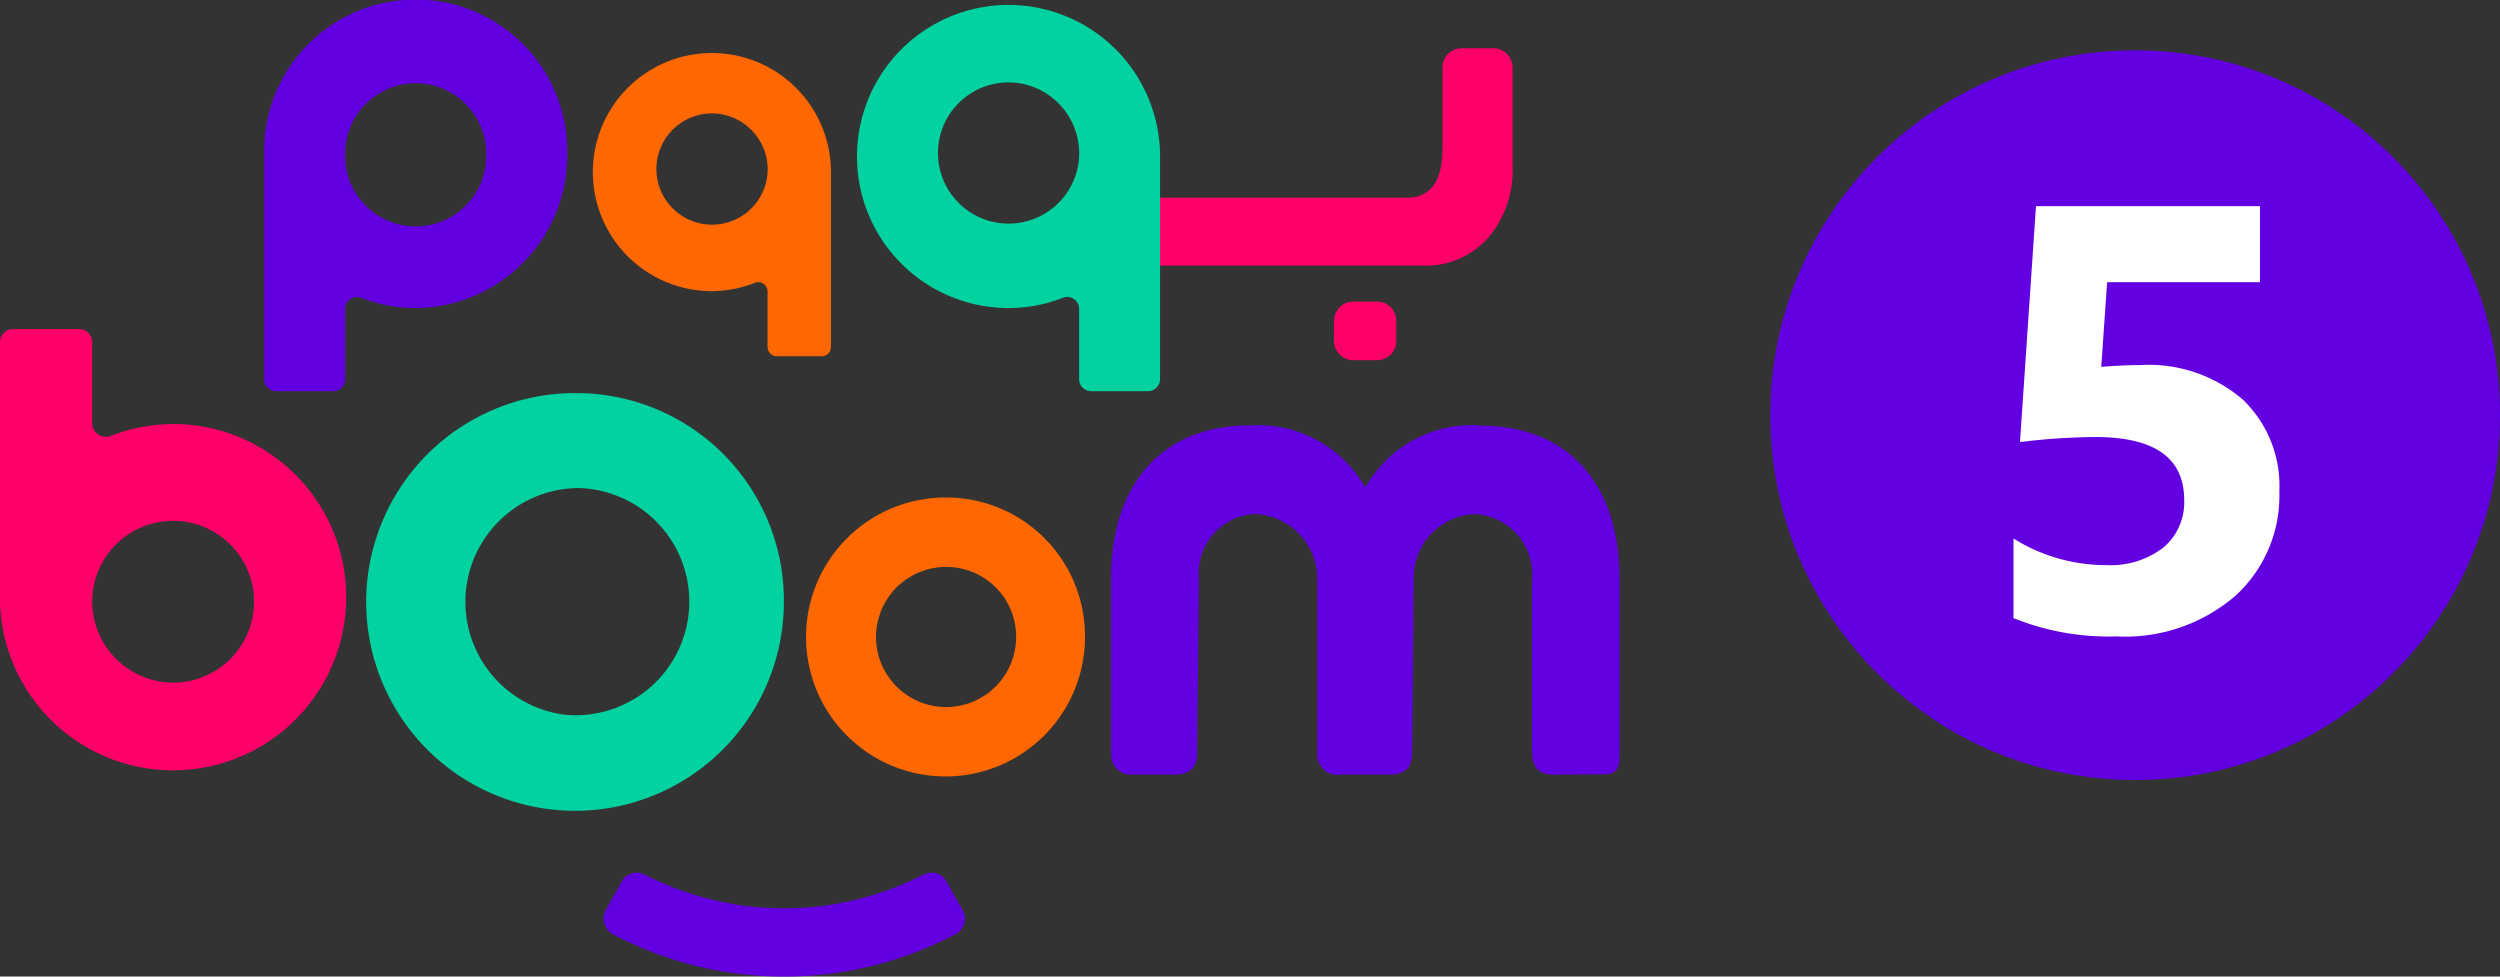 <svg xmlns="http://www.w3.org/2000/svg" width="99.352" height="38.809">
    <rect width="100%" height="100%" fill="#333333" stroke="none"/>
    <defs>
        <style>
            .cls-1,.cls-2{fill:#02d1a0;fill-rule:evenodd}.cls-2{fill:#ff6700}.cls-3{fill:#6200e2}
        </style>
    </defs>
    <g id="Group_2246" data-name="Group 2246" transform="translate(-239.324 -390)">
        <g id="Group_2042" data-name="Group 2042" transform="translate(239.324 390)">
            <g id="Group_2032" data-name="Group 2032">
                <g id="Group_2023" data-name="Group 2023" transform="translate(14.795 15.623)">
                    <path id="Path_2017" data-name="Path 2017" class="cls-1" d="M455.527 208.891a4.522 4.522 0 0 0-.6 9 4.514 4.514 0 1 0 .6-9zm0-3.773a8.3 8.3 0 1 0 8.163 8.311 8.244 8.244 0 0 0-8.163-8.311z" transform="translate(-447.333 -205.118)"/>
                </g>
                <g id="Group_2024" data-name="Group 2024" transform="translate(32.188 19.771)">
                    <path id="Path_2018" data-name="Path 2018" class="cls-2" d="M516.951 223.178a2.784 2.784 0 1 0 2.736 2.791 2.771 2.771 0 0 0-2.736-2.791zm0-2.76a5.543 5.543 0 1 0 5.473 5.551 5.51 5.51 0 0 0-5.473-5.551z" transform="translate(-511.493 -220.418)"/>
                </g>
                <g id="Group_2025" data-name="Group 2025" transform="translate(23.985 34.678)">
                    <path id="Path_2019" data-name="Path 2019" class="cls-3" d="M495.5 276.889a.692.692 0 0 1-.278.967 14.959 14.959 0 0 1-2.953 1.169 14.716 14.716 0 0 1-7.715 0 15.345 15.345 0 0 1-2.953-1.169.718.718 0 0 1-.278-.967l.634-1.123a.683.683 0 0 1 .912-.281 11.956 11.956 0 0 0 2.381.92 12.081 12.081 0 0 0 6.323 0 11.961 11.961 0 0 0 2.381-.92.679.679 0 0 1 .912.281z" transform="translate(-481.234 -275.408)"/>
                </g>
                <g id="Group_2026" data-name="Group 2026" transform="translate(0 13.082)">
                    <path id="Path_2020" data-name="Path 2020" d="M399.618 209.791a3.237 3.237 0 0 1-3.2-3.259 3.216 3.216 0 1 1 3.2 3.259zm0-10.275a6.825 6.825 0 0 0-2.458.468.544.544 0 0 1-.742-.5v-3.2a.531.531 0 0 0-.541-.546h-2.6a.527.527 0 0 0-.526.546v10.244a6.881 6.881 0 1 0 6.864-7.016z" transform="translate(-392.754 -195.743)" style="fill:#ff0068;fill-rule:evenodd"/>
                </g>
                <g id="Group_2027" data-name="Group 2027" transform="translate(44.154 16.902)">
                    <path id="Path_2021" data-name="Path 2021" class="cls-3" d="M570.276 209.835a4.875 4.875 0 0 0-4.514 2.432h-.046a4.906 4.906 0 0 0-4.514-2.432c-3.741 0-5.566 2.557-5.566 6.049v7.032a.782.782 0 0 0 .773.8h1.67c.077 0 .974.094.974-.811l.077-6.985a2.337 2.337 0 0 1 2.257-2.557 2.577 2.577 0 0 1 2.443 2.619v6.892a.8.8 0 0 0 .943.842h1.927c.727 0 .9-.374.9-.9l.062-6.892a2.53 2.53 0 0 1 2.366-2.557 2.387 2.387 0 0 1 2.334 2.619v6.767c0 .53.155.967.866.967l1.994-.015c.294 0 .618-.062.618-.639v-7.172c0-3.493-1.824-6.049-5.566-6.049z" transform="translate(-555.635 -209.835)"/>
                </g>
                <g id="Group_2028" data-name="Group 2028" transform="translate(43.598 1.918)">
                    <path id="Path_2022" data-name="Path 2022" d="M563 166.192v-.8a.765.765 0 0 1 .773-.764h.943a.762.762 0 0 1 .758.764v.8a.762.762 0 0 1-.758.764h-.943a.765.765 0 0 1-.773-.764zm6.215-4.21a3.3 3.3 0 0 1-2.721 1.216h-12.155a.762.762 0 0 1-.757-.764v-1.154a.775.775 0 0 1 .757-.779h11.549c.943 0 1.422-.655 1.422-1.965v-3.212a.762.762 0 0 1 .758-.764h1.268a.762.762 0 0 1 .758.764v3.991a4.07 4.07 0 0 1-.881 2.666z" transform="translate(-553.582 -154.56)" style="fill:#ff0068"/>
                </g>
                <g id="Group_2029" data-name="Group 2029" transform="translate(10.497)">
                    <path id="Path_2023" data-name="Path 2023" d="M440.306 153.6a2.807 2.807 0 1 1-5.612 0 2.806 2.806 0 1 1 5.612 0zm3.216 0a6.023 6.023 0 1 0-12.044 0v8.965a.481.481 0 0 0 .479.468h2.273a.467.467 0 0 0 .464-.468v-2.807a.475.475 0 0 1 .649-.437 5.792 5.792 0 0 0 2.149.406 6.064 6.064 0 0 0 6.029-6.128z" transform="translate(-431.478 -147.486)" style="fill:#6200e2;fill-rule:evenodd"/>
                </g>
                <g id="Group_2030" data-name="Group 2030" transform="translate(34.059)">
                    <path id="Path_2024" data-name="Path 2024" class="cls-1" d="M524.423 150.76a2.823 2.823 0 0 1 2.8 2.838 2.806 2.806 0 1 1-2.8-2.838zm0 8.966a5.791 5.791 0 0 0 2.149-.406.475.475 0 0 1 .649.437v2.807a.478.478 0 0 0 .464.468h2.273a.481.481 0 0 0 .479-.468V153.6a6.023 6.023 0 1 0-6.014 6.128z" transform="translate(-518.394 -147.486)"/>
                </g>
                <g id="Group_2031" data-name="Group 2031" transform="translate(23.562 1.933)">
                    <path id="Path_2025" data-name="Path 2025" class="cls-2" d="M484.416 157.191a2.23 2.23 0 0 1 2.2 2.245 2.211 2.211 0 1 1-2.2-2.245zm0 7.063a4.7 4.7 0 0 0 1.685-.327.371.371 0 0 1 .51.343v2.2a.378.378 0 0 0 .371.374h1.778a.368.368 0 0 0 .371-.374v-7.032a4.732 4.732 0 1 0-4.716 4.818z" transform="translate(-479.67 -154.618)"/>
                </g>
            </g>
        </g>
        <circle id="Ellipse_822" data-name="Ellipse 822" class="cls-3" cx="14.5" cy="14.5" r="14.5" transform="translate(309.676 392)"/>
        <path id="Union_1" data-name="Union 1" d="M-3910.334 20629.564v-3.164a6.894 6.894 0 0 0 3.666 1.057 3.445 3.445 0 0 0 2.294-.7 2.343 2.343 0 0 0 .823-1.889c0-1.668-1.175-2.5-3.526-2.5a25.667 25.667 0 0 0-3 .2l.637-9.377h8.9v3.023h-6.073l-.233 3.365c.6-.047 1.118-.072 1.558-.072a5.737 5.737 0 0 1 4.054 1.361 4.738 4.738 0 0 1 1.465 3.656 5.382 5.382 0 0 1-1.745 4.152 6.71 6.71 0 0 1-4.738 1.615 10.07 10.07 0 0 1-4.082-.727z" transform="translate(4229.676 -20215)" style="fill:#fff;stroke:transparent;stroke-miterlimit:10"/>
    </g>
</svg>
